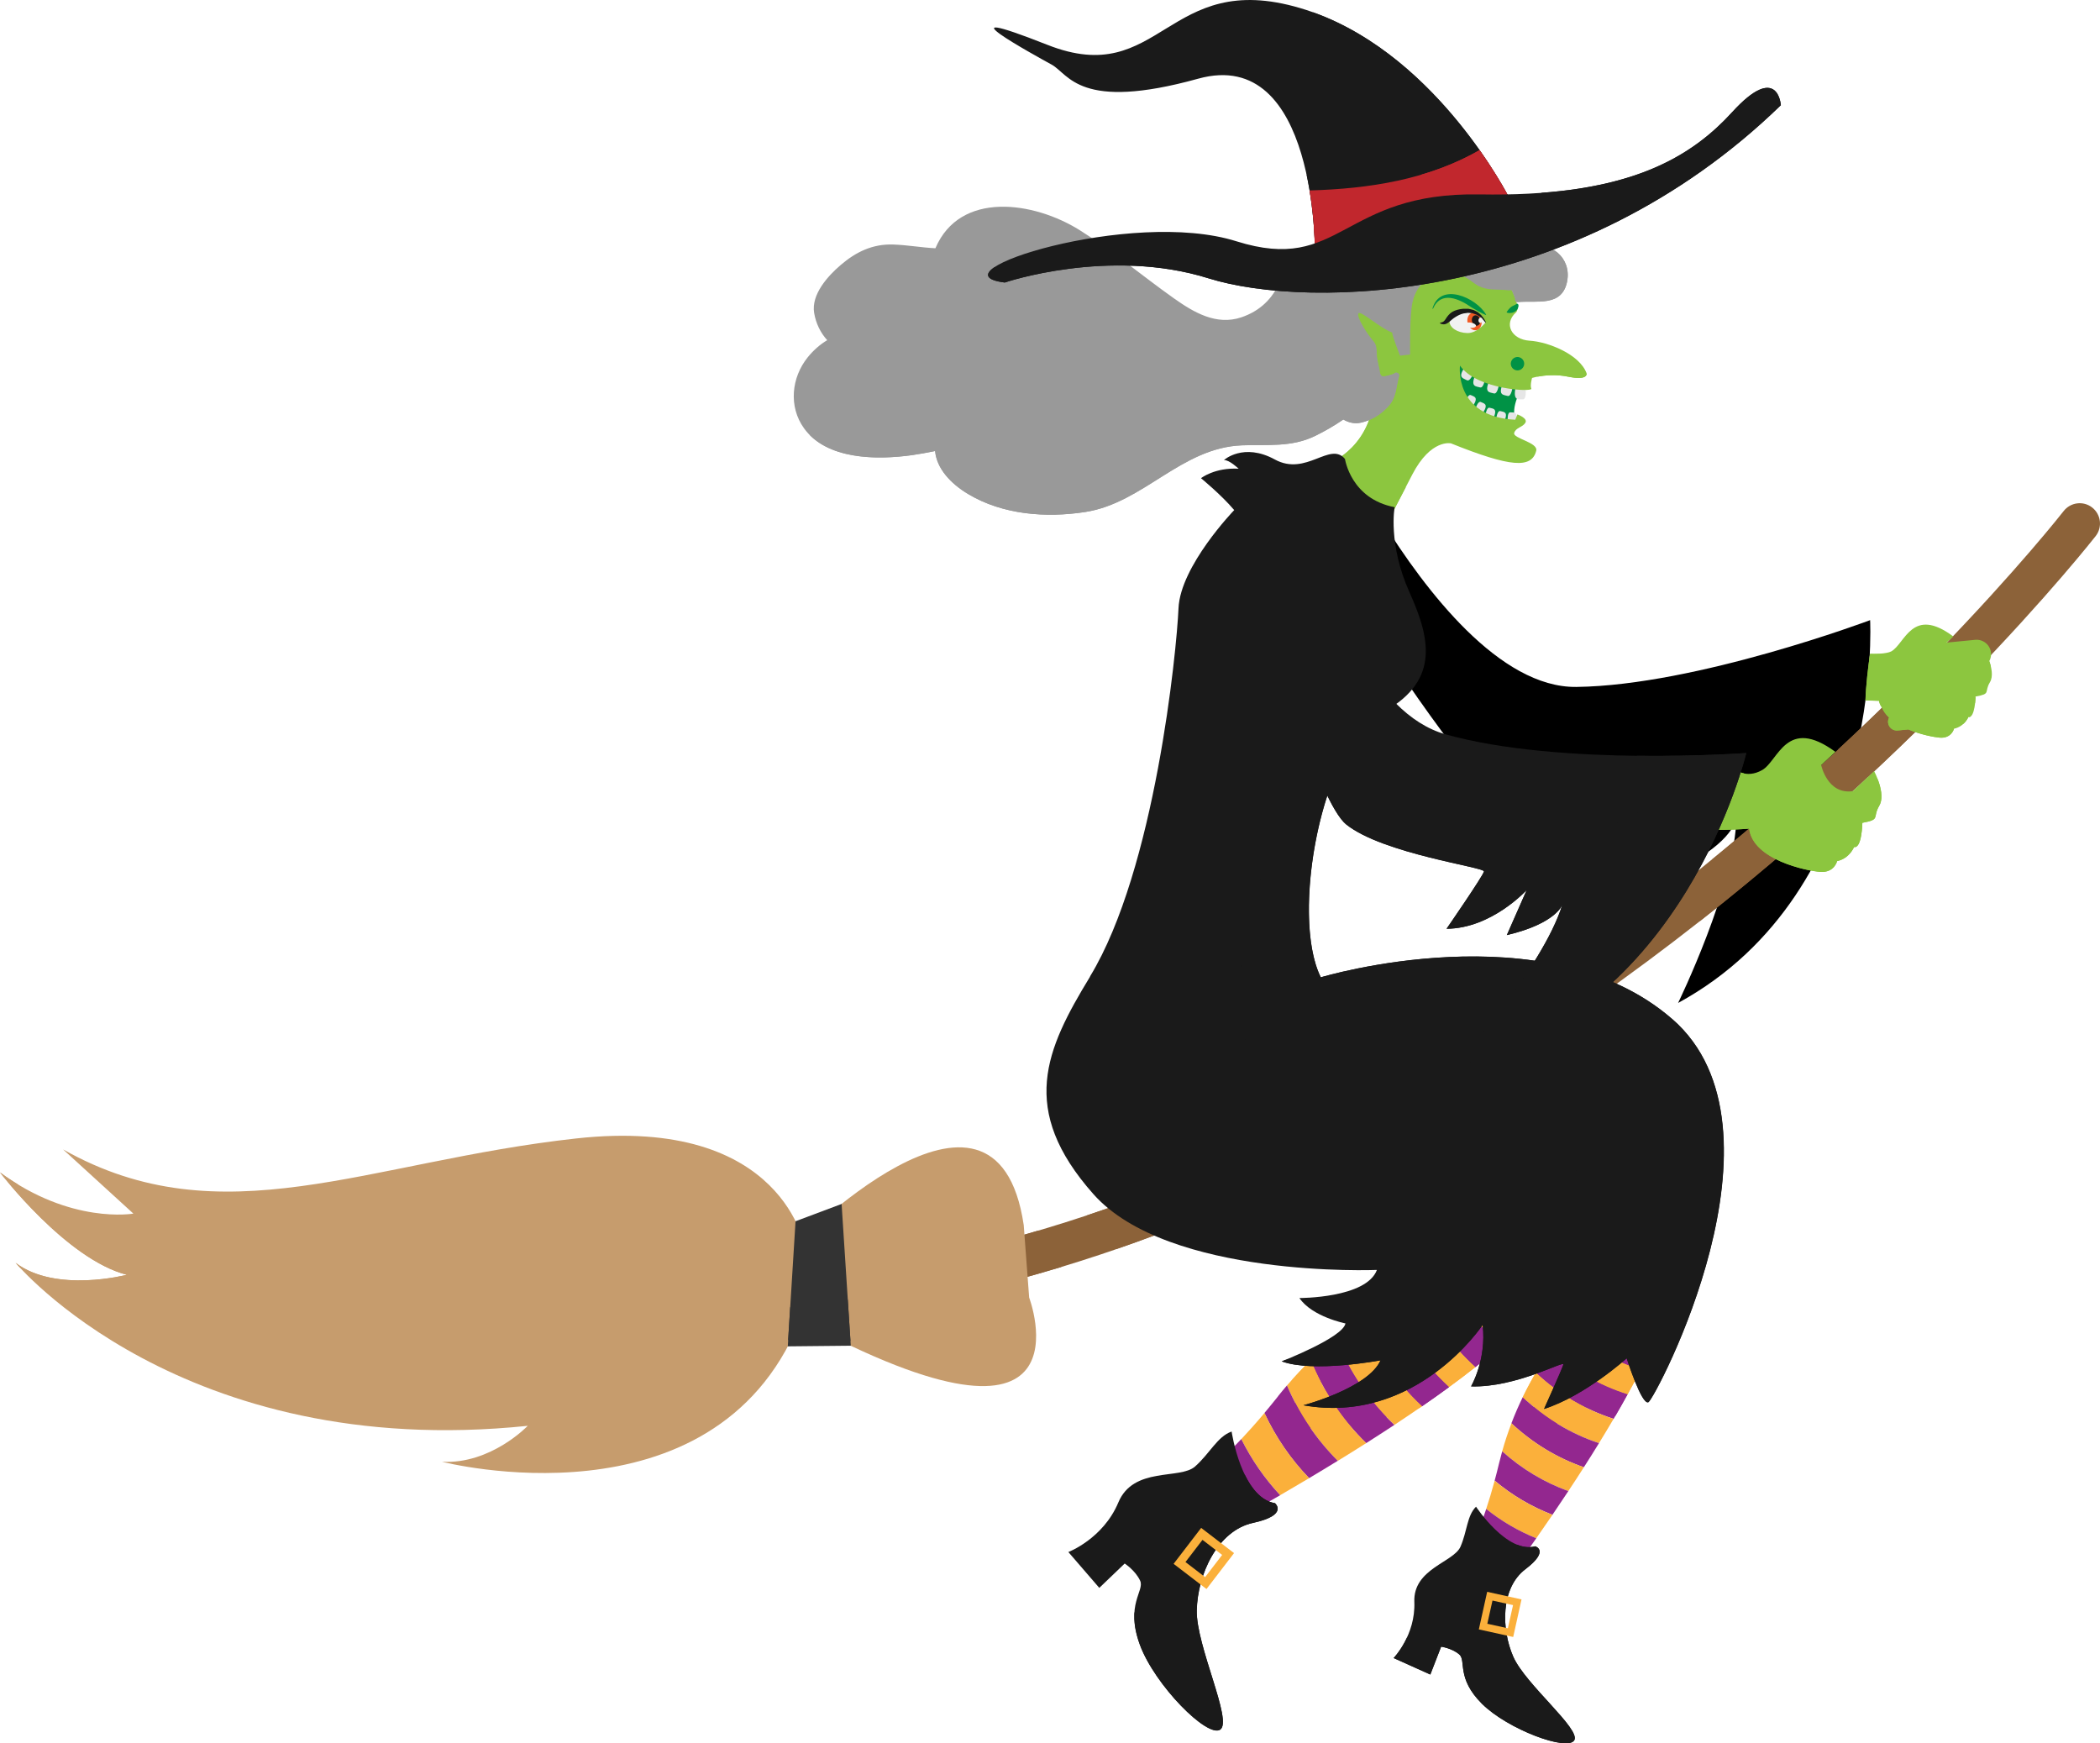 <?xml version="1.0" encoding="UTF-8"?>
<svg xmlns="http://www.w3.org/2000/svg" viewBox="0 0 398.49 330.8">
  <defs>
    <style>
      .cls-1 {
        fill: #fbb03b;
      }

      .cls-1, .cls-2, .cls-3, .cls-4, .cls-5, .cls-6, .cls-7, .cls-8, .cls-9, .cls-10, .cls-11, .cls-12, .cls-13, .cls-14, .cls-15, .cls-16, .cls-17, .cls-18, .cls-19, .cls-20 {
        stroke-width: 0px;
      }

      .cls-2 {
        fill: #000;
      }

      .cls-3, .cls-12 {
        fill: #c1272d;
      }

      .cls-4, .cls-9 {
        fill: #8cc63f;
      }

      .cls-5 {
        fill: #f2f2f2;
      }

      .cls-6, .cls-10 {
        fill: #c69c6d;
      }

      .cls-7 {
        fill: #f15a24;
      }

      .cls-21 {
        isolation: isolate;
      }

      .cls-8, .cls-15 {
        fill: #1a1a1a;
      }

      .cls-9, .cls-10, .cls-11, .cls-12, .cls-15, .cls-22, .cls-20 {
        mix-blend-mode: multiply;
      }

      .cls-11, .cls-16 {
        fill: #333;
      }

      .cls-13 {
        fill: #e6e6e6;
      }

      .cls-14, .cls-20 {
        fill: #999;
      }

      .cls-17 {
        fill: #009245;
      }

      .cls-18 {
        fill: #8c6239;
      }

      .cls-19 {
        fill: #93278f;
      }
    </style>
  </defs>
  <g class="cls-21">
    <g id="objects">
      <g>
        <path class="cls-2" d="M354.86,117.68s-32.96,12.39-55.73,12.67c-14.55.18-28.65-18.27-36.93-31.62-.54.55-1.07,1.1-1.58,1.68-2.09,3.36-4.13,6.73-6.09,10.15,8.92,14.06,25.42,39.09,31.34,41.51,8.28,3.38,27.48.36,27.57,1.18.09.81-3.74,12.44-3.74,12.44,8.22-2.47,12.52-11.35,12.52-11.35l-1.2,9.28c8.46-4.8,8.48-8.56,8.48-8.56-.19,12.94-11.07,35.26-11.07,35.26,39.23-21.39,36.44-72.65,36.44-72.65Z"/>
        <g>
          <g>
            <g>
              <path class="cls-1" d="M284.73,255.45c1.03-.91,2.01-1.81,2.92-2.69,0,0-3.01-7.91-11.9-8.73,2.37,4.28,5.38,8.1,8.98,11.42Z"/>
              <path class="cls-19" d="M279.96,259.42c1.7-1.34,3.3-2.67,4.78-3.97-3.6-3.31-6.61-7.14-8.98-11.42-1.91-.18-4.07-.02-6.55.6,2.58,5.67,6.2,10.63,10.75,14.79Z"/>
              <path class="cls-1" d="M274.97,263.2c1.73-1.26,3.4-2.52,4.98-3.78-4.55-4.15-8.17-9.12-10.75-14.79-1.03.26-2.12.6-3.26,1.04,0,0-.87.41-2.33,1.24,2.6,6.29,6.42,11.77,11.36,16.29Z"/>
              <path class="cls-19" d="M269.84,266.85c1.75-1.21,3.47-2.42,5.13-3.64-4.93-4.52-8.76-10-11.36-16.29-1.31.74-3.09,1.82-5.15,3.24,2.56,6.45,6.4,12.06,11.38,16.69Z"/>
              <path class="cls-1" d="M264.6,270.38c1.77-1.17,3.52-2.35,5.24-3.54-4.98-4.63-8.81-10.24-11.38-16.69-1.53,1.05-3.2,2.29-4.96,3.72,2.51,6.36,6.24,11.91,11.1,16.51Z"/>
              <path class="cls-19" d="M259.25,273.84c1.78-1.13,3.56-2.28,5.34-3.45-4.85-4.6-8.59-10.15-11.1-16.51-1.54,1.26-3.15,2.67-4.76,4.23,2.43,6.02,5.96,11.31,10.51,15.73Z"/>
              <path class="cls-1" d="M248.74,258.11c-1.52,1.47-3.04,3.07-4.53,4.8,2.32,5.41,5.56,10.21,9.64,14.3,1.78-1.09,3.58-2.21,5.4-3.37-4.55-4.42-8.08-9.72-10.51-15.73Z"/>
              <path class="cls-19" d="M242.53,264.95c-.9,1.13-1.76,2.18-2.6,3.18,2.16,4.61,5,8.76,8.48,12.36,1.77-1.05,3.58-2.15,5.44-3.29-4.08-4.09-7.32-8.88-9.64-14.3-.57.66-1.13,1.34-1.69,2.04Z"/>
              <path class="cls-1" d="M235.54,273.07c1.96,3.92,4.43,7.48,7.38,10.65,1.74-1.01,3.58-2.09,5.5-3.23-3.48-3.61-6.33-7.75-8.48-12.36-1.56,1.86-3.04,3.51-4.39,4.95Z"/>
              <path class="cls-19" d="M230.96,277.58c1.76,3.38,3.9,6.5,6.41,9.32,1.68-.95,3.54-2.01,5.55-3.17-2.95-3.17-5.42-6.73-7.38-10.65-1.72,1.82-3.25,3.3-4.58,4.51Z"/>
              <path class="cls-1" d="M226.1,281.52c1.59,3.06,3.51,5.88,5.72,8.47,1.45-.8,3.33-1.84,5.55-3.09-2.51-2.81-4.65-5.93-6.41-9.32-2.29,2.08-3.96,3.32-4.86,3.93Z"/>
              <path class="cls-19" d="M225.31,282.03s-5.27,8.23,3.29,9.7c0,0,1.19-.63,3.21-1.74-2.21-2.59-4.13-5.41-5.72-8.47-.51.35-.79.51-.79.51Z"/>
            </g>
            <path class="cls-8" d="M233.71,271.65s1.84,12.51,8.23,13.59c0,0,2.63,2.25-4.16,3.73-6.79,1.47-10.54,9.85-10.69,16.59-.15,6.74,6.88,21,4.45,22.64-2.43,1.64-12.42-8.44-15.24-16.09-2.82-7.66.94-10.22.05-12.16-.89-1.93-2.93-3.26-2.93-3.26l-4.82,4.62-5.87-6.8s6.6-2.52,9.48-9.4c2.87-6.88,11.7-4.3,14.56-6.83,2.86-2.54,4.22-5.66,6.92-6.63Z"/>
            <path class="cls-15" d="M241.94,285.24c-2.57-.43-4.41-2.72-5.68-5.3-.8.18-1.47.83-1.87,2.22-.35,1.2.84,2.74-.54,3.66-.61.41-1.17.59-1.9.69-1.89.27-3.1,1.35-4.05,2.94-1.89,3.19-2.87,6.58-3.51,10.22-.33,1.86-.61,9.81-3.91,9.68-1.52-.06-2.79-.92-3.79-2.02-.13-.14-.99-1.26-1.41-1.39-.12,1.6.08,3.59,1.03,6.18,2.82,7.65,12.81,17.73,15.24,16.09,2.43-1.64-4.6-15.9-4.45-22.64.15-6.74,3.89-15.12,10.69-16.59,6.79-1.47,4.16-3.73,4.16-3.73Z"/>
            <path class="cls-1" d="M228.94,301.53l-6.24-4.78,5.23-6.82,6.24,4.78-5.23,6.82ZM224.95,296.41l3.73,2.86,3.23-4.21-3.73-2.86-3.23,4.21Z"/>
          </g>
          <g class="cls-22">
            <g>
              <path class="cls-1" d="M284.73,255.45c1.03-.91,2.01-1.81,2.92-2.69,0,0-3.01-7.91-11.9-8.73,2.37,4.28,5.38,8.1,8.98,11.42Z"/>
              <path class="cls-19" d="M279.96,259.42c1.7-1.34,3.3-2.67,4.78-3.97-3.6-3.31-6.61-7.14-8.98-11.42-1.91-.18-4.07-.02-6.55.6,2.58,5.67,6.2,10.63,10.75,14.79Z"/>
              <path class="cls-1" d="M274.97,263.2c1.73-1.26,3.4-2.52,4.98-3.78-4.55-4.15-8.17-9.12-10.75-14.79-1.03.26-2.12.6-3.26,1.04,0,0-.87.41-2.33,1.24,2.6,6.29,6.42,11.77,11.36,16.29Z"/>
              <path class="cls-19" d="M269.84,266.85c1.75-1.21,3.47-2.42,5.13-3.64-4.93-4.52-8.76-10-11.36-16.29-1.31.74-3.09,1.82-5.15,3.24,2.56,6.45,6.4,12.06,11.38,16.69Z"/>
              <path class="cls-1" d="M263.09,268.88c2.08-.63,4.16-1.27,6.27-1.71.16-.11.32-.22.48-.32-4.98-4.63-8.81-10.24-11.38-16.69-1.53,1.05-3.2,2.29-4.96,3.72,2.24,5.68,5.47,10.71,9.59,15Z"/>
              <path class="cls-19" d="M252.67,262.1c.58-.11.76.72.26.96-.49.23-.97.45-1.47.67,1.4,2.46,3,4.78,4.82,6.92.58-.1,1.16-.22,1.72-.34,1.69-.39,3.38-.91,5.09-1.43-4.12-4.29-7.35-9.32-9.59-15-1.54,1.26-3.15,2.67-4.76,4.23.59,1.45,1.24,2.86,1.96,4.23.65-.04,1.31-.11,1.97-.23Z"/>
              <path class="cls-1" d="M245.77,266.16c.89,1.7,1.88,3.34,2.96,4.89,2.55.19,5.15.01,7.56-.41-1.82-2.15-3.42-4.46-4.82-6.92-1.89.84-3.8,1.61-5.7,2.43Z"/>
              <path class="cls-1" d="M250.7,262.33c-.71-1.37-1.37-2.78-1.96-4.23-1.19,1.15-2.38,2.41-3.56,3.73,1.81.41,3.64.62,5.52.5Z"/>
              <path class="cls-19" d="M248.73,271.05c-1.08-1.56-2.07-3.19-2.96-4.89-1.81.79-3.61,1.63-5.32,2.62,2.45,1.36,5.34,2.06,8.28,2.27Z"/>
            </g>
          </g>
        </g>
        <g>
          <g>
            <path class="cls-1" d="M313.58,255.12c.47-1.07.9-2.11,1.28-3.12,0,0-5.16-5.01-12.29-2.46,3.36,2.45,7.05,4.31,11.01,5.57Z"/>
            <path class="cls-19" d="M311.32,259.9c.83-1.64,1.58-3.24,2.25-4.77-3.96-1.26-7.65-3.13-11.01-5.57-1.53.55-3.15,1.44-4.83,2.81,4.02,3.44,8.59,5.96,13.59,7.53Z"/>
            <path class="cls-1" d="M308.84,264.6c.88-1.59,1.71-3.16,2.49-4.7-5-1.57-9.57-4.09-13.59-7.53-.7.57-1.41,1.22-2.13,1.97,0,0-.53.63-1.35,1.79,4.26,3.91,9.17,6.76,14.59,8.47Z"/>
            <path class="cls-19" d="M306.2,269.24c.91-1.56,1.8-3.11,2.64-4.65-5.42-1.71-10.33-4.56-14.59-8.47-.74,1.04-1.72,2.51-2.81,4.35,4.29,4.05,9.25,6.99,14.75,8.77Z"/>
            <path class="cls-1" d="M303.42,273.85c.94-1.53,1.87-3.07,2.77-4.61-5.5-1.78-10.46-4.72-14.75-8.77-.8,1.36-1.64,2.91-2.49,4.65,4.21,4,9.08,6.93,14.47,8.73Z"/>
            <path class="cls-19" d="M300.55,278.42c.96-1.5,1.93-3.03,2.87-4.57-5.39-1.8-10.25-4.73-14.47-8.73-.74,1.52-1.47,3.18-2.15,4.96,4.03,3.76,8.65,6.57,13.74,8.34Z"/>
            <path class="cls-1" d="M286.81,270.08c-.64,1.67-1.24,3.45-1.76,5.32,3.73,3.34,7.94,5.87,12.55,7.55.98-1.47,1.97-2.99,2.95-4.53-5.1-1.77-9.71-4.58-13.74-8.34Z"/>
            <path class="cls-19" d="M284.48,277.58c-.28,1.19-.57,2.31-.86,3.38,3.31,2.78,6.99,4.95,10.97,6.48.98-1.44,1.99-2.94,3.01-4.49-4.61-1.68-8.83-4.21-12.55-7.55-.2.71-.39,1.44-.57,2.18Z"/>
            <path class="cls-1" d="M282.01,286.35c2.91,2.32,6.09,4.17,9.5,5.56.98-1.4,2.01-2.9,3.08-4.46-3.98-1.53-7.66-3.7-10.97-6.48-.54,1.99-1.08,3.8-1.61,5.38Z"/>
            <path class="cls-19" d="M280.1,291.46c2.57,1.98,5.33,3.61,8.28,4.88.95-1.33,2.01-2.82,3.14-4.44-3.41-1.38-6.59-3.24-9.5-5.56-.67,2.02-1.32,3.71-1.91,5.12Z"/>
            <path class="cls-1" d="M277.77,296.24c2.32,1.78,4.81,3.27,7.45,4.47.83-1.13,1.91-2.61,3.16-4.37-2.95-1.27-5.71-2.9-8.28-4.88-1.02,2.42-1.86,3.97-2.33,4.78Z"/>
            <path class="cls-19" d="M277.35,296.91s-1.11,8.23,6.02,6.29c0,0,.69-.91,1.85-2.49-2.63-1.2-5.12-2.69-7.45-4.47-.27.45-.42.67-.42.67Z"/>
          </g>
          <path class="cls-8" d="M280.09,285.91s5.91,8.98,11.22,7.51c0,0,2.84.79-1.87,4.36-4.7,3.57-4.58,11.37-2.28,16.61,2.31,5.24,12.84,13.71,11.56,15.84-1.28,2.13-12.6-2.05-17.51-6.93-4.92-4.88-2.94-8.21-4.32-9.38-1.38-1.17-3.43-1.46-3.43-1.46l-2.05,5.29-6.96-3.13s4.18-4.31,3.93-10.64c-.25-6.33,7.47-7.51,8.76-10.49,1.29-2.98,1.22-5.87,2.95-7.59Z"/>
          <path class="cls-15" d="M287.16,314.39c-2.3-5.25-2.42-13.04,2.28-16.61,4.7-3.57,1.87-4.36,1.87-4.36-1.14.32-2.32.15-3.45-.32-.92,1.32-1.14,3.16-2.35,4.42-1.8,1.87-6.11,2.79-5.38,6.13.42,1.93,2.67,8.39-.32,9.31-1.23.38-2.32-1.03-2.88-1.9-.66-1-1.87-3.69-3.72-1.54-.57.66-1.1,1.19-1.85,1.65-1.73,1.06-3.16.6-4.39-.4-1.13,2.42-2.51,3.86-2.51,3.86l6.96,3.13,2.05-5.29s2.05.29,3.43,1.46c1.38,1.17-.59,4.49,4.32,9.38,4.91,4.88,16.23,9.06,17.51,6.93,1.28-2.13-9.25-10.6-11.56-15.84Z"/>
          <path class="cls-1" d="M287.14,310.63l-6.52-1.44,1.58-7.13,6.52,1.44-1.58,7.13ZM282.23,308.12l3.9.86.98-4.4-3.9-.86-.98,4.4Z"/>
        </g>
        <g class="cls-22">
          <g>
            <path class="cls-1" d="M313.58,255.12c.47-1.07.9-2.11,1.28-3.12,0,0-5.16-5.01-12.29-2.46,3.36,2.45,7.05,4.31,11.01,5.57Z"/>
            <path class="cls-19" d="M311.32,259.9c.83-1.64,1.58-3.24,2.25-4.77-3.96-1.26-7.65-3.13-11.01-5.57-1.53.55-3.15,1.44-4.83,2.81,4.02,3.44,8.59,5.96,13.59,7.53Z"/>
            <path class="cls-1" d="M308.84,264.6c.88-1.59,1.71-3.16,2.49-4.7-5-1.57-9.57-4.09-13.59-7.53-.7.57-1.41,1.22-2.13,1.97,0,0-.53.63-1.35,1.79,4.26,3.91,9.17,6.76,14.59,8.47Z"/>
            <path class="cls-19" d="M304.6,264.6c.28-.18.62-.1.77.2.59,1.2.95,2.54,1.12,3.94.81-1.39,1.6-2.78,2.35-4.15-5.42-1.71-10.33-4.56-14.59-8.47-.74,1.04-1.72,2.51-2.81,4.35,2.86,2.7,6.02,4.89,9.44,6.59,1.25-.82,2.48-1.66,3.71-2.47Z"/>
            <path class="cls-1" d="M290.55,265.35c.33-.25.89.02.8.46-.08.39-.18.77-.3,1.15,1.42,1.18,2.91,2.25,4.47,3.2,1.85-.88,3.63-1.96,5.37-3.09-3.42-1.7-6.58-3.9-9.44-6.59-.8,1.36-1.64,2.91-2.49,4.65.28.26.56.51.84.76.26-.17.51-.34.75-.53Z"/>
            <path class="cls-19" d="M289.24,272.09c2.22-.28,4.29-.99,6.28-1.93-1.55-.95-3.04-2.02-4.47-3.2-.54,1.74-1.42,3.36-1.82,5.13Z"/>
          </g>
        </g>
        <path class="cls-18" d="M85.55,248.5c-1.82-.56-2.99-2.4-2.66-4.33.36-2.1,2.35-3.51,4.45-3.15,87.53,14.94,165.54-24.96,215.57-61.06,54.41-39.26,88.35-82.55,88.68-82.98,1.31-1.68,3.73-1.99,5.41-.68,1.68,1.31,1.98,3.73.68,5.41-.34.44-34.97,44.6-90.26,84.5-32.53,23.48-65.79,40.94-98.83,51.92-41.45,13.76-82.68,17.29-122.54,10.49-.17-.03-.34-.07-.5-.12Z"/>
        <g class="cls-22">
          <path class="cls-18" d="M354.48,147.45c8.49-7.91,15.89-15.32,22.03-21.77-.42.02-.84.03-1.25,0-2.3.56-4.98-.38-6.06-2.37-.19-.18-.36-.38-.54-.58-5.67,5.88-12.33,12.48-19.86,19.48.52,2.19,3.08,4.22,5.68,5.23Z"/>
          <path class="cls-18" d="M322.48,174.86c9.8-7.7,18.81-15.39,26.91-22.73-2.28-1.37-4.28-3.22-5.58-5.33-5.83,5.27-12.13,10.72-18.86,16.23.23,4.22-.84,8.06-2.47,11.84Z"/>
          <path class="cls-18" d="M217.19,229.78l.42-3.2c-3.73,1.41-7.5,2.76-11.34,4.04,1.33,2.46,3.34,4.64,5.62,6.38,5.21-1.8,10.42-3.76,15.63-5.88l-10.33-1.34Z"/>
          <path class="cls-18" d="M196.97,233.53c-33.57,9.92-70.65,14.14-109.63,7.49-2.1-.36-4.09,1.05-4.45,3.15-.33,1.93.84,3.77,2.66,4.33.16.05.33.09.5.12,37.55,6.41,76.31,3.64,115.33-8.2-1.76-2.09-3.25-4.41-4.41-6.89Z"/>
        </g>
        <path class="cls-17" d="M288.7,73.82s-2.04,3.27-1.17,5.83c0,0-6.96,2.7-10.96-2.71-4-5.4-.65-9.72-.65-9.72l12.78,6.6Z"/>
        <path class="cls-13" d="M289.5,74s.19,1.82-.55,1.78c-.74-.05-1.77.34-1.43-1.88.34-2.22,1.98.1,1.98.1Z"/>
        <path class="cls-13" d="M286.09,79.69s-.08-1.52.53-1.45c.61.07,1.48-.2,1.1,1.62-.38,1.82-1.64-.17-1.64-.17Z"/>
        <path class="cls-13" d="M283.93,79.34s.2-1.51.79-1.33c.59.18,1.49.07.79,1.79-.7,1.72-1.58-.46-1.58-.46Z"/>
        <path class="cls-13" d="M281.89,78.71s.2-1.51.79-1.33c.59.18,1.49.07.79,1.79-.7,1.72-1.58-.46-1.58-.46Z"/>
        <path class="cls-13" d="M280.01,77.47s.45-1.45,1-1.18c.55.27,1.46.32.48,1.9-.98,1.58-1.48-.72-1.48-.72Z"/>
        <path class="cls-13" d="M278.12,76.16s.45-1.45,1-1.18c.55.28,1.46.32.48,1.9-.98,1.58-1.48-.72-1.48-.72Z"/>
        <path class="cls-13" d="M287.01,73.53s-.24,1.82-.95,1.6c-.71-.22-1.8-.08-.95-2.16.85-2.07,1.9.56,1.9.56Z"/>
        <path class="cls-13" d="M284.41,73.05s-.24,1.82-.95,1.6c-.71-.22-1.8-.08-.95-2.16.85-2.07,1.91.56,1.91.56Z"/>
        <path class="cls-13" d="M281.78,71.91s-.24,1.82-.95,1.6c-.71-.22-1.8-.08-.95-2.16.85-2.07,1.9.56,1.9.56Z"/>
        <path class="cls-13" d="M279.6,70.78s-.62,1.73-1.27,1.36c-.64-.36-1.74-.46-.47-2.31,1.27-1.85,1.74.95,1.74.95Z"/>
        <path class="cls-4" d="M286.16,53.7s2.65,4.55,1.5,5.59c-2.4,2.16-.83,5.15,2.61,5.36,3.45.21,9.46,2.55,10.8,6.19,0,0,.32,1.43-3.43.65-3.75-.78-6.92.23-6.92.23,0,0-.41,1.39-.14,2.04.27.65-10.32.22-13.54-4.38,0,0-1.19,9.69,10.49,10.27l.41-1.01s2.05.73,1.5,1.6c-.55.87-1.79.87-2.11,1.91-.32,1.04,4.57,1.79,4.18,3.38-.85,3.42-4.86,3.15-16.18-1.4,0,0-3.8-.89-7.33,5.9l-3.52,6.79s-10.99-1.62-12.2-8.92c0,0,8.64-3.24,8.53-14.52-.12-11.28-5.21-13-5.21-13,0,0,21.99-22,30.56-6.68Z"/>
        <path class="cls-9" d="M263.2,58.88c.18.13.22.31.18.48,1.7,2.29,4.29,3.61,6.61.67.77-.97,1.29-2.1,2.05-3.07,1.08-1.37,2.25-2.09,4-2.26,2.4-.23,4.15,1.67,6.28,2.34,1.82.57,3.71.62,5.4.07-.49-1.6-1.55-3.42-1.55-3.42-6.17-11.03-19.3-2.71-26.17,2.81,1.06.81,2.12,1.6,3.2,2.37Z"/>
        <path class="cls-9" d="M262.42,86.34c.55-2.11,1.62-4.78,3.58-5.96.58-.35,1.39-.17,1.97.07,1.55.66,3.05,1.46,4.71,1.7-1.7-1.53-3.4-2.89-4.63-4.96-1.17-1.96-2.32-3.87-2.71-6.12-1.32-.09-2.92.81-4.12,1.15-.15.04-.29.07-.44.1.01.34.02.69.03,1.05.12,11.28-8.53,14.52-8.53,14.52,1.21,7.29,12.2,8.92,12.2,8.92,0,0,0-.01,2.28-4.38-.59-.04-1.16-.17-1.7-.42-2.33-1.11-3.29-3.17-2.63-5.68Z"/>
        <path class="cls-9" d="M298.86,70.35c-2.41-.76-5.08-2.45-7.63-2.46-.44-.02-2.46-.16-2.89-.08-.33.64.92,1.45.58,2.09.48.51,1.07.86,1.71,1.12.39.16.79.3,1.19.44,1.24-.24,3.42-.48,5.83.03,3.18.66,3.43-.27,3.43-.56-.74-.07-1.5-.35-2.22-.57Z"/>
        <path class="cls-5" d="M281.9,61.19s-1.59,2.06-3.47,2.01c-1.89-.05-3.39-1.04-3.36-2.2.03-1.16,1.59-2.07,3.48-2.01,1.89.05,3.36,2.2,3.36,2.2Z"/>
        <path class="cls-7" d="M281.08,60.66c.24.91-.14,1.79-.85,1.98-.71.19-1.48-.39-1.72-1.3-.24-.9.14-1.79.86-1.98.71-.19,1.48.39,1.72,1.3Z"/>
        <path class="cls-8" d="M280.86,60.62c.14.54-.09,1.06-.51,1.17-.42.11-.88-.23-1.02-.77-.14-.54.09-1.06.51-1.17.42-.11.88.23,1.02.77Z"/>
        <path class="cls-8" d="M281.85,61.21s-.08-.14-.25-.35c-.17-.22-.45-.5-.81-.78-.19-.13-.41-.25-.63-.38-.25-.08-.49-.18-.75-.26-.28-.02-.56-.07-.84-.08-.28.04-.57.08-.86.12-.25.06-.62.18-.83.29-.24.12-.49.25-.7.39-.44.26-.77.58-1.18.92-.19.17-.43.32-.67.4-.24.08-.47.08-.62.04-.32-.06-.46-.18-.46-.17l.02-.11s.18-.02.42-.11c.12-.05.24-.11.34-.22.11-.1.2-.24.33-.43.23-.37.62-.93,1.22-1.3.31-.17.62-.31.98-.4.38-.1.64-.14,1.01-.18.35,0,.7,0,1.05-.01.34.06.67.15.99.23.3.14.58.28.83.43.22.19.44.36.62.54.34.38.57.72.71.97.13.26.19.41.19.41l-.1.05Z"/>
        <path class="cls-17" d="M271.82,58.54c1.46-5.08,8.27-2.11,10.17,1.15.03.05-.02.11-.07.08-.99-.41-1.82-.96-2.69-1.44-2.31-1.62-5.78-3.22-7.3.23-.02.07-.13.04-.11-.03h0Z"/>
        <path class="cls-17" d="M285.91,59.22s.18-.32.47-.63c.15-.15.31-.33.52-.45.21-.12.46-.22.7-.35.08-.06.16-.12.24-.17.59.03.17,1.01.09,1.1-.13.14-.26.28-.41.38-.25.15-.5.25-.74.27-.47.09-.83-.05-.83-.05-.04-.01-.06-.05-.04-.09,0,0,0,0,0-.01Z"/>
        <path class="cls-17" d="M289.17,69.39c-.21.67-.92,1.05-1.59.84-.67-.21-1.05-.92-.84-1.59.21-.67.92-1.05,1.59-.84.67.21,1.05.92.84,1.59Z"/>
        <path class="cls-14" d="M297.36,53.39c.88-4.46-3.16-7.75-7.3-6.54-.1-.02-.22,0-.33.08-1.78,1.2-4.55,1.65-6.63,1.94-1.33.19-2.58.41-3.86.82-.87.28-1.55.86-2.46,1.05-.05-.02-.1-.05-.16-.05-5.79-.77-11.06,1.81-16.78,1.17-2.69-.3-5.35-.77-8.06-.91-1.24-.07-2.47.03-3.71.16-1.67.18-3.3,1.08-4.95,1.19-.62.04-.72.9-.25,1.07-1.35,3.33-3.83,5.66-7.3,6.84-4.76,1.61-9.04-.93-12.8-3.59-5.99-4.24-11.68-9.05-17.9-12.95-8.7-5.45-22.71-7.51-27.37,3.44-2.66-.13-5.32-.62-8.01-.71-3.92-.13-7.08,1.41-9.99,3.91-2.42,2.08-5.59,5.57-5.01,9.07.32,1.93,1.18,3.75,2.48,5.17-1.37.82-2.61,1.91-3.69,3.24-3.12,3.87-3.66,9.36-.73,13.46,4.32,6.03,13.85,6.03,20.37,5.14,1.52-.21,3.03-.49,4.54-.8.3,3.3,2.91,6.15,6.26,8.16,6.57,3.94,14.8,4.56,22.22,3.41,11.06-1.71,18.16-12.19,29.73-12.65,4.85-.19,9.37.42,13.89-1.78,1.83-.89,3.64-1.94,5.36-3.12,1,.59,2.15.87,3.37.59,1.97-.46,3.53-1.41,4.94-2.85,1.85-1.89,1.59-3.63,2.26-5.93.18-.61-.63-.96-.99-.46-2.22.7-2.58.75-2.72-.78-.11-.47-.37-1.56-.44-2.04-.2-1.09.1-2.45-.64-3.3-1.46-1.68-3.31-4.73-2.93-5.37.38-.64,4.17,2.85,6.4,3.63.03.7,1.49,4.39,1.49,4.39l1.92-.21s-.13-7.43.46-9.96c1-4.28,4.26-5.64,8.29-5.54.06.19.21.35.46.38,1.65.17,2.88,1.83,4.43,2.39,1.56.57,3.43.32,5.06.54.1.01.19,0,.26-.04.1.04.21.05.32.03.22.53.45,1.05.66,1.59-.08.32.07.68.48.64,3.74-.32,8.42.96,9.38-3.94Z"/>
        <path class="cls-20" d="M290.06,46.85c-.1-.02-.22,0-.33.08-1.78,1.2-4.55,1.65-6.63,1.94-1.33.19-2.58.41-3.86.82-.87.28-1.55.86-2.46,1.05-.05-.02-.1-.05-.16-.05-.13-.02-.25-.02-.38-.04,0,0,0,.01,0,.02-.09.31-.18.62-.28.92-.02.06-.03.12-.04.19.14,0,.27,0,.41,0,.06.19.21.35.46.38,1.44.15,2.57,1.44,3.87,2.14,2.63-1.38,5.47-1.3,8.3-2.39,1.48-.57,4.66-2.63,6.18-1.5,1.76,1.32-.96,3.64-1.96,4.29-.82.54-1.71,1.08-2.7,1.25-1.01.17-2.12.13-3.13.31.06.14.12.28.17.42-.08.32.07.68.48.64,3.74-.32,8.42.96,9.38-3.94.88-4.46-3.16-7.75-7.3-6.54Z"/>
        <path class="cls-20" d="M264.47,70.95c-2.22.7-2.58.75-2.72-.78-.11-.47-.37-1.56-.44-2.04-.09-.48-.08-1.02-.11-1.54-2.58-2.73-7.34-3.81-10.72-2.47-4.43,1.75-5.56,6.51-6.14,10.79-.03.21-.21.42-.43.43-6.57.37-14.26-1.54-20.24,1.91-4.96,2.86-8.55,7.65-13.98,9.75-4.7,1.82-10.24,2.44-15,.43-5.17-2.18-9.7-8.27-15.63-4.73-.01,0-.02,0-.03.01-.09.06-.2.1-.34.09-3.7-.43-6.07-2.89-8.32-5.59-2.78-3.34-6.51-5.06-10.95-4.44-4.49.63-7.52,5.43-5.74,9.8,4.69,4.68,13.22,4.63,19.21,3.81,1.52-.21,3.03-.49,4.54-.8.3,3.3,2.91,6.15,6.26,8.16,6.57,3.94,14.8,4.56,22.22,3.41,11.06-1.71,18.16-12.19,29.73-12.65,4.85-.19,9.37.42,13.89-1.78,1.83-.89,3.64-1.94,5.36-3.12,1,.59,2.15.87,3.37.59,1.97-.46,3.53-1.41,4.94-2.85,1.85-1.89,1.59-3.63,2.26-5.93.18-.61-.63-.96-.99-.46Z"/>
        <g>
          <path class="cls-8" d="M286.46,37.7s-14.35-28.68-39.75-36.17c-25.4-7.5-26.36,15.5-47.95,6.98-21.59-8.52-2.47,1.95.81,3.76,3.28,1.81,5.27,8.91,27.8,2.66,22.53-6.25,22.16,33.04,22.16,33.04,0,0,28.04-2.3,36.94-10.27Z"/>
          <path class="cls-15" d="M249.16,2.33c-.07.19-.12.4-.16.64-.19,1.35.06,2.84.96,3.93,2.18,2.62,5.17,4.49,7.65,6.8,3.13,2.93,6.63,6.99,6.28,11.62-.3,3.93-3.16,6.8-6.87,7.89-3.29.97-6.21.77-9.07,0,1.65,7.68,1.58,14.77,1.58,14.77,0,0,28.04-2.3,36.94-10.27,0,0-13.43-26.83-37.3-35.37Z"/>
          <path class="cls-3" d="M280.75,28.49c-9.76,5.6-20.96,7.33-32.26,7.65,1.08,6.46,1.03,11.83,1.03,11.83,0,0,28.04-2.3,36.94-10.27,0,0-1.96-3.91-5.7-9.21Z"/>
          <path class="cls-12" d="M280.75,28.49c-3.53,2.03-7.26,3.54-11.1,4.67-.53,3.55-8.66,5.49-11.53,6.77-2.63,1.17-5.77,2.64-8.81,3.16.22,2.94.2,4.88.2,4.88,0,0,28.04-2.3,36.94-10.27,0,0-1.96-3.91-5.7-9.21Z"/>
          <path class="cls-8" d="M190.66,53.61s19.76-6.72,38.69-.79c18.93,5.92,69.56,5.05,108.58-32.86,0,0-.53-8.24-9.27,1.36-8.74,9.6-21.47,16.04-47.86,15.57-26.39-.47-26.23,15.17-46.2,8.89-19.97-6.29-58.39,6.06-43.94,7.83Z"/>
          <path class="cls-15" d="M328.66,21.31c-7.34,8.06-17.49,13.9-36.19,15.28,1.21.91,1.95,2.05,1.77,3.5-.44,3.55-6.53,5.23-9.15,6.14-5.81,2-11.43,3.54-17.57,4.25-13.48,1.55-26.74,2.71-40-.72-13.06-3.38-26.21-3.66-38.94,1.03-1.82,1.29-1.49,2.38,2.08,2.82,0,0,19.76-6.72,38.69-.79,18.93,5.92,69.56,5.05,108.58-32.86,0,0-.53-8.24-9.27,1.36Z"/>
        </g>
        <path class="cls-8" d="M206.85,185.32c-8.44,13.85-13.61,25.21.62,41.26,14.23,16.05,53.81,14.4,53.81,14.4-2.02,5.38-14.71,5.33-14.71,5.33,2.42,3.57,8.74,4.82,8.74,4.82-.47,2.68-12.11,7.2-12.11,7.2,6.02,2.21,18.76-.2,18.76-.2-2.34,5.28-14.64,8.53-14.64,8.53,21.41,3.8,34.01-15.25,34.01-15.25.78,6.6-2.2,11.67-2.2,11.67,8.75.24,17.8-5.08,17.51-4.12-.3.97-3.66,8.4-3.66,8.4,7.84-2.52,15.68-9.62,15.68-9.62,0,0,2.86,9,4.13,8.33,1.27-.67,28.41-51.92,4.49-72.72-23.92-20.81-66.66-7.9-66.66-7.9-5.81-11.68.15-44.08,11.29-49.99,11.15-5.9,9.75-13.75,5.59-22.98-4.17-9.23-2.86-16.24-2.86-16.24-8.33-1.58-9.42-9.15-9.42-9.15-2.84-3.41-7.35,3.36-13.31.1-5.96-3.26-9.66.11-9.66.11.99-.08,2.79,1.64,2.79,1.64-4.57-.25-7.14,1.8-7.14,1.8,0,0,3.85,3.15,6.3,6.05,0,0-10.22,10.58-10.57,18.63-.34,8.05-4.44,49.6-16.8,69.88Z"/>
        <path class="cls-15" d="M317.3,193.36c-23.92-20.81-66.66-7.9-66.66-7.9-4.01-8.07-2.41-26.04,2.65-38.33-1.41-3.14-3.88-5.19-6.81-1.92-1.59,1.77-2.85,3.86-3.62,6.12-1.43,4.18-2.07,8.75-3.07,13.05-.96,4.14-1.94,8.28-2.83,12.44-1.13,5.3-2.94,11.06-2.04,16.52,1.34,8.09,9.4,10.26,16.56,8.31,6.6-1.8,12.61-4.97,19.42-6.07,5.22-.85,11.01-1.15,16.02.91,5.27,2.17,8.85,6.45,10.56,11.86,4.46,14.15-.38,28.48-8.18,40.48-.36.56-1.12,0-.94-.55.42-1.31.95-2.59,1.35-3.91.37-1.2.95-4.49-1.9-3.15-2.01.95-3.76,2.57-5.43,4.01-4.16,3.55-8.92,6.9-13.83,9.31-.29.14-.76-.08-.76-.43-.01-1.79.38-3.44,1.01-5.07-8.3,3.23-16.37,7.98-24.92,9.03-.41.17-.65.26-.65.26,6.02,2.21,18.76-.2,18.76-.2-2.34,5.28-14.64,8.53-14.64,8.53,21.41,3.8,34.01-15.25,34.01-15.25.78,6.6-2.2,11.67-2.2,11.67,8.75.24,17.8-5.08,17.51-4.12-.3.97-3.66,8.4-3.66,8.4,7.84-2.52,15.68-9.62,15.68-9.62,0,0,2.86,9,4.13,8.33,1.27-.67,28.41-51.92,4.49-72.72Z"/>
        <path class="cls-4" d="M329.2,145.95s2.11,1.92,5.19.17c3.09-1.75,4.57-10.28,13.89-3.45l-2.7,2.51s1.17,5.63,6,4.95l4.05-3.8s2.31,4.29.96,6.58c-1.35,2.29.34,2.57-3.2,3.23,0,0-.08,4.9-1.58,4.6,0,0-.82,2.13-3.21,2.67,0,0-.53,2.22-3.17,2.04-2.65-.18-12.8-2.29-13.52-8.2,0,0-8.99.76-11.76-.57"/>
        <path class="cls-9" d="M356.31,147.83c-1.17,3.14-3.68,4.56-6.51,4.89.27,2.87-.81,5.69-4.11,6.66-2.05.6-3.71.37-4.99-.39-2,.74-4.19.66-6.17-.46-4.93-2.79-5.14-7.26-3.6-11.77-1.09-.23-1.73-.81-1.73-.81l-9.04,10.72c2.77,1.33,11.76.57,11.76.57.73,5.91,10.87,8.01,13.52,8.2,2.65.18,3.17-2.04,3.17-2.04,2.39-.53,3.21-2.67,3.21-2.67,1.5.3,1.58-4.6,1.58-4.6,3.54-.65,1.86-.94,3.2-3.23.84-1.42.26-3.62-.3-5.08Z"/>
        <path class="cls-8" d="M331.36,142.9s-35.12,2.59-57.04-3.55c-14.01-3.93-22.34-25.6-26.53-40.74-.67.37-1.34.76-1.99,1.17-2.95,2.63-5.86,5.3-8.71,8.02,4.59,16,13.37,44.67,18.38,48.66,6.99,5.57,26.26,8.09,26.12,8.9-.14.81-7.1,10.88-7.1,10.88,8.58-.05,15.21-7.36,15.21-7.36l-3.77,8.56c9.47-2.22,10.55-5.82,10.55-5.82-3.83,12.36-20.55,30.71-20.55,30.71,43.67-9.47,55.43-59.44,55.43-59.44Z"/>
        <path class="cls-15" d="M310.58,143.42c2.3,2.19,3.94,5.54,2.15,8.57-2.77,4.66-9.37,5.04-14.19,5.11-6.46.08-12.92-.9-19.35-1.45-6.86-.59-14.6-1.25-20.05-5.99-4.17-3.62-4.97-9.5-8.1-13.86-.74-1.02-3.47-4.02-5.05-2.56-.32.3-.51.71-.63,1.16,3.64,10.62,7.42,19.91,10.12,22.06,6.99,5.57,26.26,8.09,26.12,8.9-.14.81-7.1,10.88-7.1,10.88,8.58-.05,15.21-7.36,15.21-7.36l-3.77,8.56c9.47-2.22,10.55-5.82,10.55-5.82-3.83,12.36-20.55,30.71-20.55,30.71,43.67-9.47,55.43-59.44,55.43-59.44,0,0-9.03.66-20.78.52Z"/>
        <path class="cls-6" d="M150.3,236.84s38.69-39.95,43.96-4.37l1.03,13.75s13.15,34.8-43.53,4.23l-1.46-13.6Z"/>
        <path class="cls-10" d="M178.33,235.56c-1.81.44-3.19,1.77-4.71,2.83-1.2.84-2.46,1.36-3.82,1.93-2.82,1.18-5.75,2.38-8.85,2.48-2.19.07-4.5-.07-6.64.46-1.69.42-2.64,1.25-3.07,2.38l.28,2.62c6.39,1.96,12.16,5.4,18.41,7.79,5.21,1.98,15.22,6.12,20.18,1.83,5.21-4.5,2.73-12.87.96-18.43-.44-1.37-.77-2.65-2.41-1.86-1.31.63-2.58,1.37-3.92,1.94-2.7,1.16-5.39,1.67-8.33,1.84-.5.03-.78-.46-.51-.88,1.03-1.58,1.84-3.17,2.42-4.92Z"/>
        <path class="cls-6" d="M152.79,236.95s-3.78-25.29-43.46-20.92c-39.68,4.37-67.24,19.09-97.36,2.08l13.34,12.18s-11.85,2.1-25.3-7.82c0,0,12.59,16.51,24.07,19.43,0,0-13.48,3.53-21.12-2.28,0,0,31.37,37.76,97.18,30.94,0,0-6.98,7.32-16.26,6.82,0,0,51.34,13.26,67.69-26.29l1.23-14.14Z"/>
        <path class="cls-10" d="M2.95,239.62s.27.32.8.9c4.12,2.78,7.91,5.98,12.23,8.51,4.67,2.73,9.31,5.7,14.42,7.56,5.82,2.12,12.07,3.44,18.09,4.88,5.82,1.38,11.67,2.65,17.57,3.58,12.07,1.91,24.31,2.4,36.51,1.95,2.3-.08,3.66.97,2.66,3.32-1.23,2.89-4.42,4.23-6.97,5.95,13.29,1.58,26.96-2.63,37.67-10.55,2.73-2.02,5.17-4.28,7.65-6.6,2.49-2.33,5.13-4.59,7.28-7.26.23-.29.47-.61.7-.94l1.21-13.96s-.07-.43-.26-1.16c-.17-.13-.33-.27-.52-.39-5.7-3.49-13.64,1.7-18.53,4.63-4.72,2.84-9.53,5.9-14.97,7.14-6.48,1.47-13.31,1.05-19.84.08-6.75-.99-12.88-4.1-19.53-5.31.82,1.67,2.16,3.04,2.9,4.78.17.4-.17.79-.58.76-7.74-.66-14.69-4.04-21.77-6.98-3.73-1.55-7.57-3.09-11.56-3.83-.16-.03-2.3-.56-2.31-.18-.05,1.16.18,2.22.7,3.26.66,1.33,1.45,2.59,2.14,3.9.25.48-.31.84-.72.72-15.67-4.54-32.76-8.32-44.63-19.69-1.08-.66-2.18-1.39-3.3-2.22,0,0,12.59,16.51,24.07,19.43,0,0-13.48,3.53-21.12-2.28Z"/>
        <polygon class="cls-16" points="150.96 231.74 149.49 255.48 161.44 255.36 159.7 228.46 150.96 231.74"/>
        <path class="cls-11" d="M161.38,254.45l-.51-7.85c-3.64.55-7.25,1.15-10.93,1.45l-.39,6.25c3.93-.24,7.87.04,11.82.15Z"/>
        <g>
          <path class="cls-4" d="M377.49,125.44c.25-.46.37-1,.32-1.56-.15-1.51-1.49-2.61-3-2.47l-5.44.53,1.28-1.17c-7.83-5.83-9.14,1.37-11.76,2.83-.88.49-3.38.51-4.03.48-.34,2.19-.81,6.27-.87,8.84.39-.02,2.41.08,2.57.07.07.44.25.84.5,1.18.31.75.79,1.42,1.41,2.01-.15.28-.22.6-.19.94.09.92.9,1.59,1.82,1.5l2.02-.2c2.4,1.01,4.91,1.47,5.98,1.56,2.23.17,2.69-1.7,2.69-1.7,2.02-.44,2.73-2.23,2.73-2.23,1.26.27,1.36-3.88,1.36-3.88,3-.53,1.57-.78,2.72-2.71.67-1.11.3-2.8-.12-4.02Z"/>
          <path class="cls-9" d="M368.78,137.97c-2.26-.38-4.25-1.34-6.52-2.08-1.02-.33-1.96-.65-2.62-1.52-.23-.3-.25-.81-.27-1.16-.04-.76-.32-1.38-.63-2.06-.64-1.39-.93-2.68-.95-4.21,0-.91.19-1.97.12-2.94-.49.15-2.66.09-3.06.07-.34,2.19-.81,6.27-.87,8.84.39-.02,2.41.08,2.57.07.07.44.25.84.5,1.18.31.75.79,1.42,1.41,2.01-.15.28-.22.6-.19.94.09.92.9,1.59,1.82,1.5l2.02-.2c2.4,1.01,4.91,1.47,5.98,1.56,2.13.16,2.64-1.52,2.68-1.68-.67-.06-1.34-.18-2.01-.34Z"/>
          <path class="cls-9" d="M366.37,134.85c-.68-.35-1.61-.99-2.4-1.02-.76-.23-1.08.04-.94.83,1.01.74,2.12,1.25,3.3,1.65,1.13.38,2.26.75,3.41.98.71.03,1.83.11,2.87.03.64-.61.91-1.26.91-1.26.19.04.35-.03.49-.16-2.45.64-5.81-.09-7.64-1.04Z"/>
          <path class="cls-9" d="M367.9,130.96c-.44-.19-.88-.43-1.34-.56-.9.52-.96.9-.18,1.15.97.49,1.96.96,2.99,1.27,1.64.5,3.65.91,5.42.57.05-.48.08-.89.09-1.08-.31.04-.63.06-.97.06-2.07.01-4.14-.58-6.02-1.41Z"/>
          <path class="cls-9" d="M370.92,126.55c-.69-.08-1.39-.2-2.08-.24-.08,0-.15,0-.23,0-4.03,6.16-8.18,4.53-7.4,5.47,4.7,1.45,7.43-4.27,7.56-4.22,2.79.87,6.71.73,8.98-1.21-.07-.3-.16-.58-.25-.85-1.02.65-2.06,1.19-3.41,1.22-1.07.02-2.11-.03-3.17-.16Z"/>
        </g>
        <path class="cls-5" d="M281.31,60.82c-.04.27-.23.47-.44.45s-.35-.27-.32-.54.23-.47.44-.45.35.27.32.54Z"/>
        <path class="cls-5" d="M280.07,61.85c-.04.27-.55.43-1.15.35s-1.06-.36-1.02-.64.55-.43,1.15-.35,1.06.36,1.02.64Z"/>
      </g>
    </g>
  </g>
</svg>